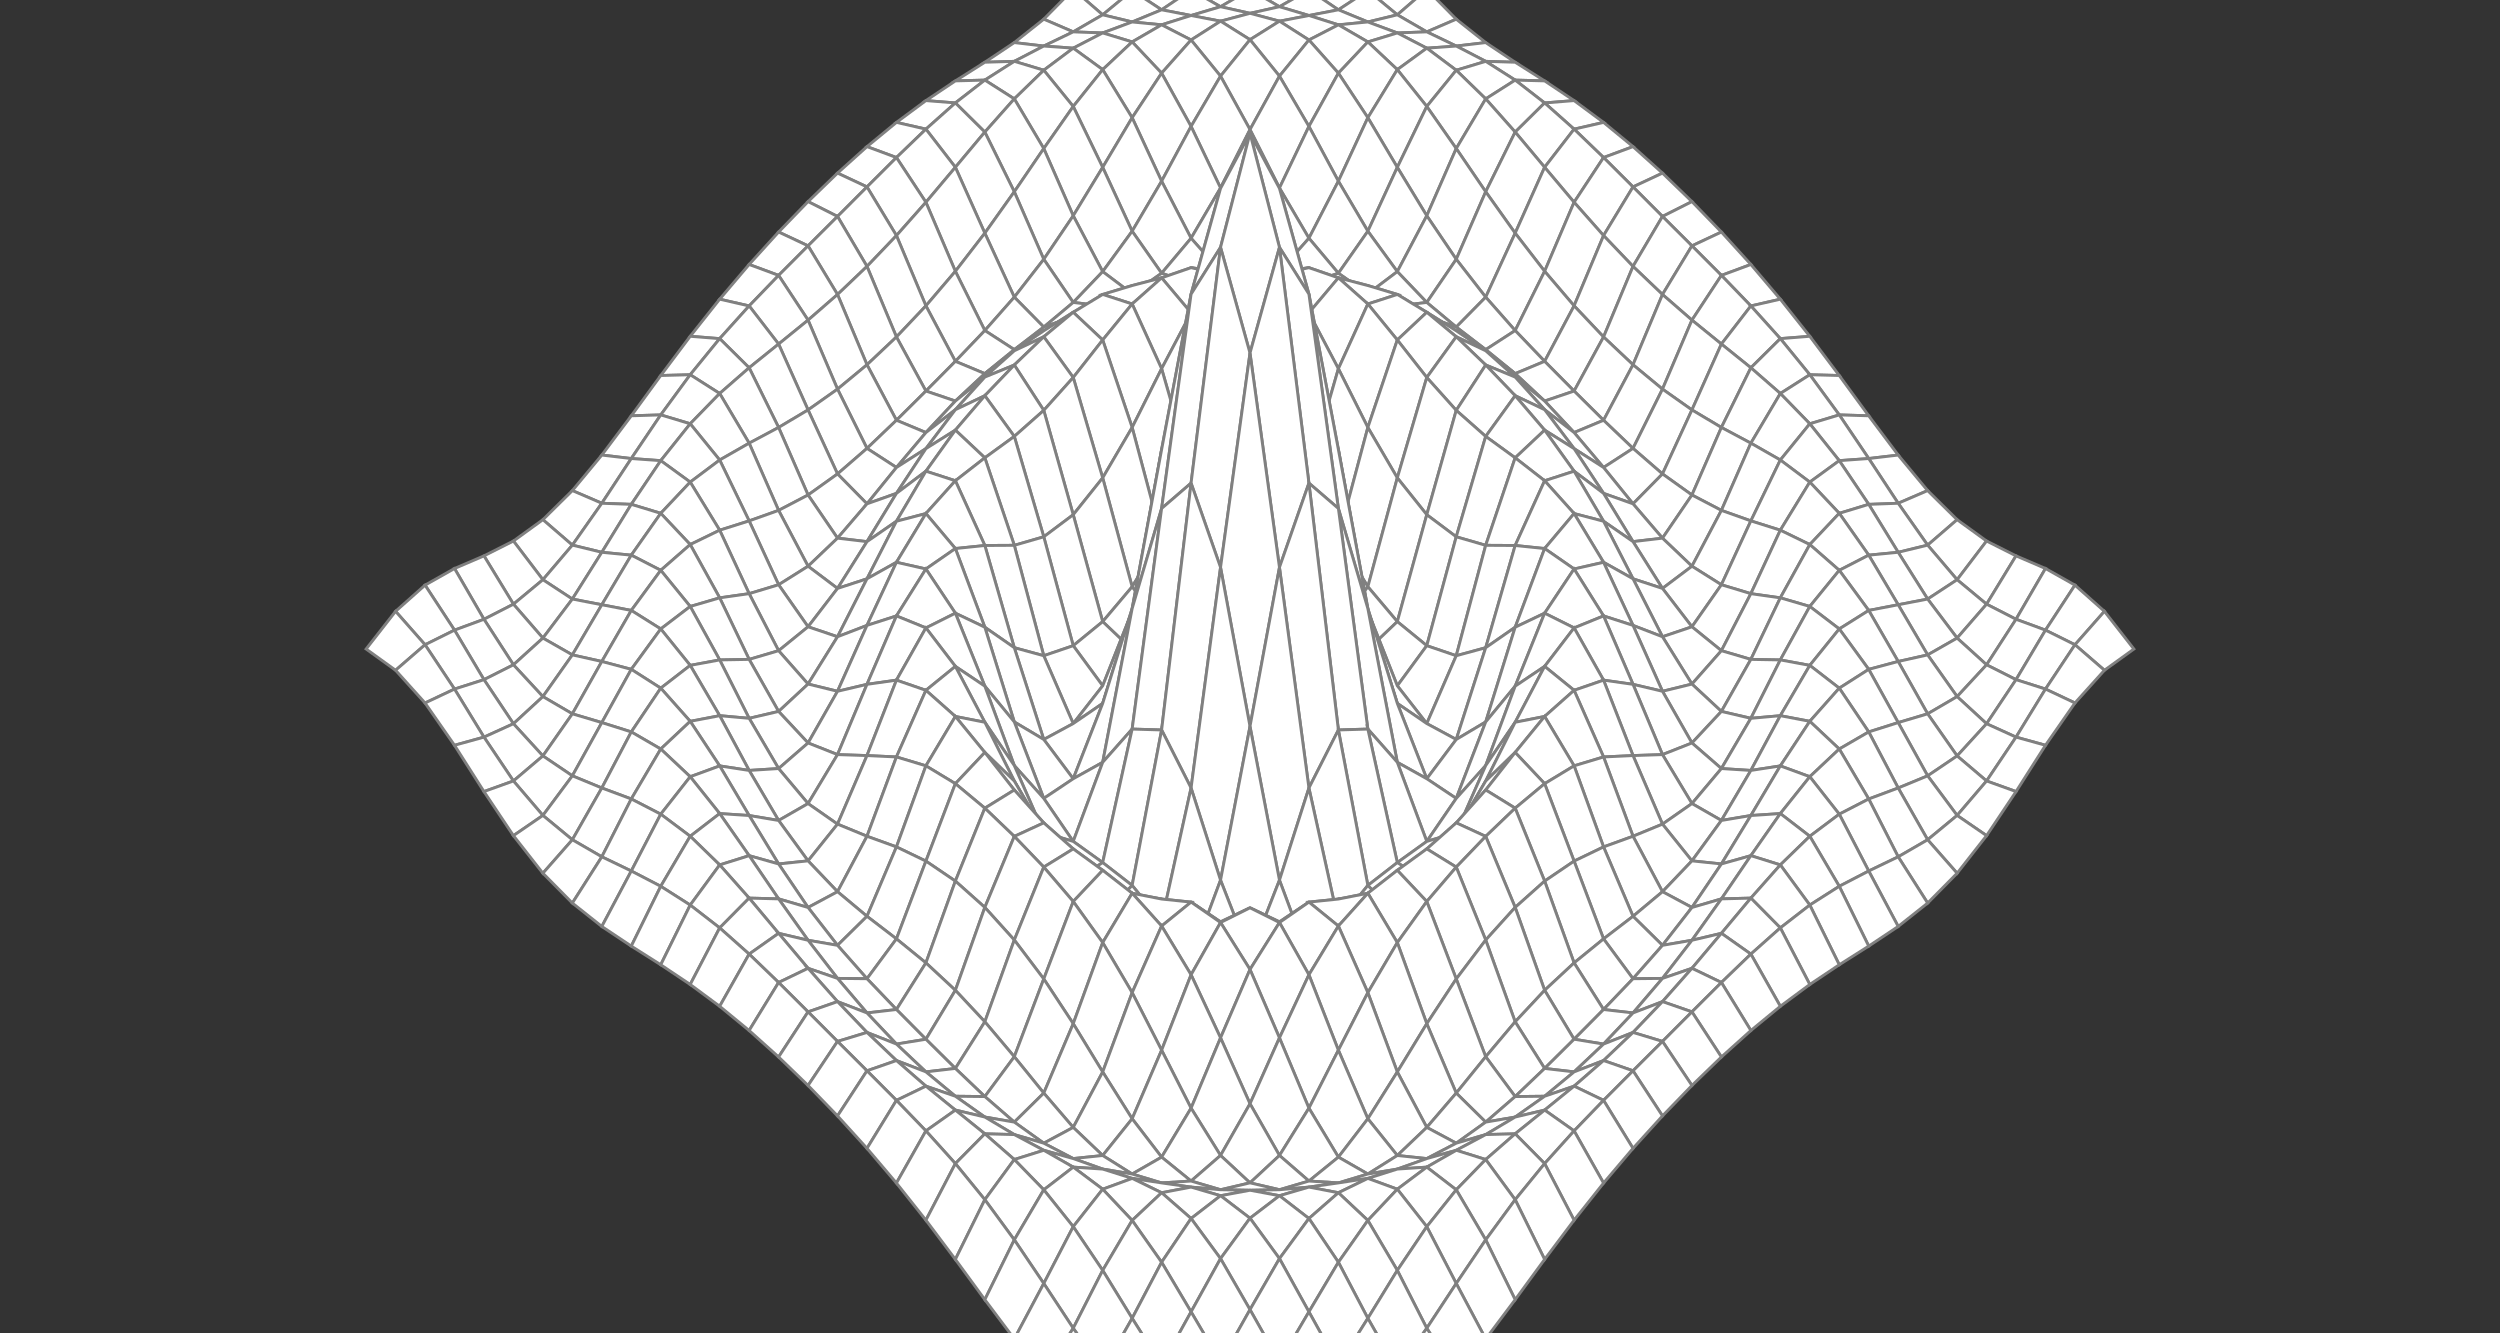 <svg xmlns='http://www.w3.org/2000/svg' style='stroke: grey; fill: white; stroke-width: 0.7' width='600' height='320'><rect width="100%" height="100%" fill="#333333" stroke="none"/><polygon points='307.071,-51.269 300,-56.367 292.929,-51.269 300,-43.246'/>
<polygon points='300,-43.246 292.929,-51.269 285.858,-43.416 292.929,-32.612'/>
<polygon points='292.929,-32.612 285.858,-43.416 278.787,-33.265 285.858,-21.078'/>
<polygon points='285.858,-21.078 278.787,-33.265 271.716,-22.155 278.787,-10.558'/>
<polygon points='278.787,-10.558 271.716,-22.155 264.645,-11.577 271.716,-2.286'/>
<polygon points='271.716,-2.286 264.645,-11.577 257.574,-2.555 264.645,3.555'/>
<polygon points='264.645,3.555 257.574,-2.555 250.503,4.604 257.574,7.648'/>
<polygon points='257.574,7.648 250.503,4.604 243.431,10.22 250.503,11.054'/>
<polygon points='250.503,11.054 243.431,10.22 236.36,14.936 243.431,14.725'/>
<polygon points='243.431,14.725 236.36,14.936 229.289,19.414 236.36,19.227'/>
<polygon points='236.36,19.227 229.289,19.414 222.218,24.143 229.289,24.705'/>
<polygon points='229.289,24.705 222.218,24.143 215.147,29.378 222.218,30.997'/>
<polygon points='222.218,30.997 215.147,29.378 208.076,35.19 215.147,37.812'/>
<polygon points='215.147,37.812 208.076,35.19 201.005,41.544 208.076,44.861'/>
<polygon points='208.076,44.861 201.005,41.544 193.934,48.385 201.005,51.948'/>
<polygon points='201.005,51.948 193.934,48.385 186.863,55.687 193.934,59.003'/>
<polygon points='193.934,59.003 186.863,55.687 179.792,63.475 186.863,66.096'/>
<polygon points='186.863,66.096 179.792,63.475 172.721,71.805 179.792,73.424'/>
<polygon points='179.792,73.424 172.721,71.805 165.65,80.711 172.721,81.273'/>
<polygon points='172.721,81.273 165.65,80.711 158.579,90.125 165.65,89.938'/>
<polygon points='165.65,89.938 158.579,90.125 151.508,99.789 158.579,99.578'/>
<polygon points='158.579,99.578 151.508,99.789 144.437,109.215 151.508,110.049'/>
<polygon points='151.508,110.049 144.437,109.215 137.365,117.741 144.437,120.785'/>
<polygon points='144.437,120.785 137.365,117.741 130.294,124.724 137.365,130.834'/>
<polygon points='137.365,130.834 130.294,124.724 123.223,129.845 130.294,139.135'/>
<polygon points='130.294,139.135 123.223,129.845 116.152,133.408 123.223,145.005'/>
<polygon points='123.223,145.005 116.152,133.408 109.081,136.441 116.152,148.628'/>
<polygon points='116.152,148.628 109.081,136.441 102.01,140.432 109.081,151.236'/>
<polygon points='109.081,151.236 102.01,140.432 94.939,146.72 102.01,154.743'/>
<polygon points='102.01,154.743 94.939,146.72 87.868,155.765 94.939,160.863'/>
<polygon points='314.142,-43.416 307.071,-51.269 300,-43.246 307.071,-32.612'/>
<polygon points='307.071,-32.612 300,-43.246 292.929,-32.612 300,-20.727'/>
<polygon points='300,-20.727 292.929,-32.612 285.858,-21.078 292.929,-10.15'/>
<polygon points='292.929,-10.15 285.858,-21.078 278.787,-10.558 285.858,-2.422'/>
<polygon points='285.858,-2.422 278.787,-10.558 271.716,-2.286 278.787,2.353'/>
<polygon points='278.787,2.353 271.716,-2.286 264.645,3.555 271.716,5.272'/>
<polygon points='271.716,5.272 264.645,3.555 257.574,7.648 264.645,7.908'/>
<polygon points='264.645,7.908 257.574,7.648 250.503,11.054 257.574,11.562'/>
<polygon points='257.574,11.562 250.503,11.054 243.431,14.725 250.503,16.855'/>
<polygon points='250.503,16.855 243.431,14.725 236.36,19.227 243.431,23.73'/>
<polygon points='243.431,23.73 236.36,19.227 229.289,24.705 236.36,31.699'/>
<polygon points='236.36,31.699 229.289,24.705 222.218,30.997 229.289,40.148'/>
<polygon points='229.289,40.148 222.218,30.997 215.147,37.812 222.218,48.547'/>
<polygon points='222.218,48.547 215.147,37.812 208.076,44.861 215.147,56.541'/>
<polygon points='215.147,56.541 208.076,44.861 201.005,51.948 208.076,63.939'/>
<polygon points='208.076,63.939 201.005,51.948 193.934,59.003 201.005,70.683'/>
<polygon points='201.005,70.683 193.934,59.003 186.863,66.096 193.934,76.832'/>
<polygon points='193.934,76.832 186.863,66.096 179.792,73.424 186.863,82.574'/>
<polygon points='186.863,82.574 179.792,73.424 172.721,81.273 179.792,88.268'/>
<polygon points='179.792,88.268 172.721,81.273 165.65,89.938 172.721,94.441'/>
<polygon points='172.721,94.441 165.65,89.938 158.579,99.578 165.65,101.708'/>
<polygon points='165.65,101.708 158.579,99.578 151.508,110.049 158.579,110.557'/>
<polygon points='158.579,110.557 151.508,110.049 144.437,120.785 151.508,121.045'/>
<polygon points='151.508,121.045 144.437,120.785 137.365,130.834 144.437,132.552'/>
<polygon points='144.437,132.552 137.365,130.834 130.294,139.135 137.365,143.774'/>
<polygon points='137.365,143.774 130.294,139.135 123.223,145.005 130.294,153.142'/>
<polygon points='130.294,153.142 123.223,145.005 116.152,148.628 123.223,159.555'/>
<polygon points='123.223,159.555 116.152,148.628 109.081,151.236 116.152,163.121'/>
<polygon points='116.152,163.121 109.081,151.236 102.01,154.743 109.081,165.378'/>
<polygon points='109.081,165.378 102.01,154.743 94.939,160.863 102.01,168.716'/>
<polygon points='321.213,-33.265 314.142,-43.416 307.071,-32.612 314.142,-21.078'/>
<polygon points='314.142,-21.078 307.071,-32.612 300,-20.727 307.071,-10.15'/>
<polygon points='307.071,-10.15 300,-20.727 292.929,-10.15 300,-2.519'/>
<polygon points='300,-2.519 292.929,-10.15 285.858,-2.422 292.929,1.614'/>
<polygon points='292.929,1.614 285.858,-2.422 278.787,2.353 285.858,3.721'/>
<polygon points='285.858,3.721 278.787,2.353 271.716,5.272 278.787,5.958'/>
<polygon points='278.787,5.958 271.716,5.272 264.645,7.908 271.716,10.062'/>
<polygon points='271.716,10.062 264.645,7.908 257.574,11.562 264.645,16.711'/>
<polygon points='264.645,16.711 257.574,11.562 250.503,16.855 257.574,25.553'/>
<polygon points='257.574,25.553 250.503,16.855 243.431,23.73 250.503,35.655'/>
<polygon points='250.503,35.655 243.431,23.73 236.36,31.699 243.431,46.027'/>
<polygon points='243.431,46.027 236.36,31.699 229.289,40.148 236.36,55.96'/>
<polygon points='236.36,55.96 229.289,40.148 222.218,48.547 229.289,65.111'/>
<polygon points='229.289,65.111 222.218,48.547 215.147,56.541 222.218,73.402'/>
<polygon points='222.218,73.402 215.147,56.541 208.076,63.939 215.147,80.871'/>
<polygon points='215.147,80.871 208.076,63.939 201.005,70.683 208.076,87.544'/>
<polygon points='208.076,87.544 201.005,70.683 193.934,76.832 201.005,93.395'/>
<polygon points='201.005,93.395 193.934,76.832 186.863,82.574 193.934,98.386'/>
<polygon points='193.934,98.386 186.863,82.574 179.792,88.268 186.863,102.595'/>
<polygon points='186.863,102.595 179.792,88.268 172.721,94.441 179.792,106.365'/>
<polygon points='179.792,106.365 172.721,94.441 165.65,101.708 172.721,110.406'/>
<polygon points='172.721,110.406 165.65,101.708 158.579,110.557 165.65,115.706'/>
<polygon points='165.65,115.706 158.579,110.557 151.508,121.045 158.579,123.199'/>
<polygon points='158.579,123.199 151.508,121.045 144.437,132.552 151.508,133.238'/>
<polygon points='151.508,133.238 144.437,132.552 137.365,143.774 144.437,145.142'/>
<polygon points='144.437,145.142 137.365,143.774 130.294,153.142 137.365,157.178'/>
<polygon points='137.365,157.178 130.294,153.142 123.223,159.555 130.294,167.187'/>
<polygon points='130.294,167.187 123.223,159.555 116.152,163.121 123.223,173.698'/>
<polygon points='123.223,173.698 116.152,163.121 109.081,165.378 116.152,176.912'/>
<polygon points='116.152,176.912 109.081,165.378 102.01,168.716 109.081,178.867'/>
<polygon points='328.284,-22.155 321.213,-33.265 314.142,-21.078 321.213,-10.558'/>
<polygon points='321.213,-10.558 314.142,-21.078 307.071,-10.15 314.142,-2.422'/>
<polygon points='314.142,-2.422 307.071,-10.15 300,-2.519 307.071,1.614'/>
<polygon points='307.071,1.614 300,-2.519 292.929,1.614 300,3.194'/>
<polygon points='300,3.194 292.929,1.614 285.858,3.721 292.929,5.085'/>
<polygon points='292.929,5.085 285.858,3.721 278.787,5.958 285.858,9.598'/>
<polygon points='285.858,9.598 278.787,5.958 271.716,10.062 278.787,17.557'/>
<polygon points='278.787,17.557 271.716,10.062 264.645,16.711 271.716,28.257'/>
<polygon points='271.716,28.257 264.645,16.711 257.574,25.553 264.645,40.164'/>
<polygon points='264.645,40.164 257.574,25.553 250.503,35.655 257.574,51.786'/>
<polygon points='257.574,51.786 250.503,35.655 243.431,46.027 250.503,62.233'/>
<polygon points='250.503,62.233 243.431,46.027 236.36,55.96 243.431,71.318'/>
<polygon points='243.431,71.318 236.36,55.96 229.289,65.111 236.36,79.33'/>
<polygon points='236.36,79.33 229.289,65.111 222.218,73.402 229.289,86.721'/>
<polygon points='229.289,86.721 222.218,73.402 215.147,80.871 222.218,93.855'/>
<polygon points='222.218,93.855 215.147,80.871 208.076,87.544 215.147,100.864'/>
<polygon points='215.147,100.864 208.076,87.544 201.005,93.395 208.076,107.614'/>
<polygon points='208.076,107.614 201.005,93.395 193.934,98.386 201.005,113.744'/>
<polygon points='201.005,113.744 193.934,98.386 186.863,102.595 193.934,118.802'/>
<polygon points='193.934,118.802 186.863,102.595 179.792,106.365 186.863,122.497'/>
<polygon points='186.863,122.497 179.792,106.365 172.721,110.406 179.792,125.016'/>
<polygon points='179.792,125.016 172.721,110.406 165.65,115.706 172.721,127.252'/>
<polygon points='172.721,127.252 165.65,115.706 158.579,123.199 165.65,130.694'/>
<polygon points='165.65,130.694 158.579,123.199 151.508,133.238 158.579,136.877'/>
<polygon points='158.579,136.877 151.508,133.238 144.437,145.142 151.508,146.507'/>
<polygon points='151.508,146.507 144.437,145.142 137.365,157.178 144.437,158.757'/>
<polygon points='144.437,158.757 137.365,157.178 130.294,167.187 137.365,171.32'/>
<polygon points='137.365,171.32 130.294,167.187 123.223,173.698 130.294,181.426'/>
<polygon points='130.294,181.426 123.223,173.698 116.152,176.912 123.223,187.432'/>
<polygon points='123.223,187.432 116.152,176.912 109.081,178.867 116.152,189.977'/>
<polygon points='335.355,-11.577 328.284,-22.155 321.213,-10.558 328.284,-2.286'/>
<polygon points='328.284,-2.286 321.213,-10.558 314.142,-2.422 321.213,2.353'/>
<polygon points='321.213,2.353 314.142,-2.422 307.071,1.614 314.142,3.721'/>
<polygon points='314.142,3.721 307.071,1.614 300,3.194 307.071,5.085'/>
<polygon points='307.071,5.085 300,3.194 292.929,5.085 300,9.528'/>
<polygon points='300,9.528 292.929,5.085 285.858,9.598 292.929,18.273'/>
<polygon points='292.929,18.273 285.858,9.598 278.787,17.557 285.858,30.346'/>
<polygon points='285.858,30.346 278.787,17.557 271.716,28.257 278.787,43.484'/>
<polygon points='278.787,43.484 271.716,28.257 264.645,40.164 271.716,55.491'/>
<polygon points='271.716,55.491 264.645,40.164 257.574,51.786 264.645,65.188'/>
<polygon points='264.645,65.188 257.574,51.786 250.503,62.233 257.574,72.589'/>
<polygon points='257.574,72.589 250.503,62.233 243.431,71.318 250.503,78.494'/>
<polygon points='250.503,78.494 243.431,71.318 236.36,79.33 243.431,83.914'/>
<polygon points='243.431,83.914 236.36,79.33 229.289,86.721 236.36,89.671'/>
<polygon points='236.36,89.671 229.289,86.721 222.218,93.855 229.289,96.253'/>
<polygon points='229.289,96.253 222.218,93.855 215.147,100.864 222.218,103.813'/>
<polygon points='222.218,103.813 215.147,100.864 208.076,107.614 215.147,112.198'/>
<polygon points='215.147,112.198 208.076,107.614 201.005,113.744 208.076,120.921'/>
<polygon points='208.076,120.921 201.005,113.744 193.934,118.802 201.005,129.158'/>
<polygon points='201.005,129.158 193.934,118.802 186.863,122.497 193.934,135.898'/>
<polygon points='193.934,135.898 186.863,122.497 179.792,125.016 186.863,140.344'/>
<polygon points='186.863,140.344 179.792,125.016 172.721,127.252 179.792,142.479'/>
<polygon points='179.792,142.479 172.721,127.252 165.65,130.694 172.721,143.483'/>
<polygon points='172.721,143.483 165.65,130.694 158.579,136.877 165.65,145.552'/>
<polygon points='165.65,145.552 158.579,136.877 151.508,146.507 158.579,150.949'/>
<polygon points='158.579,150.949 151.508,146.507 144.437,158.757 151.508,160.649'/>
<polygon points='151.508,160.649 144.437,158.757 137.365,171.32 144.437,173.426'/>
<polygon points='144.437,173.426 137.365,171.32 130.294,181.426 137.365,186.201'/>
<polygon points='137.365,186.201 130.294,181.426 123.223,187.432 130.294,195.704'/>
<polygon points='130.294,195.704 123.223,187.432 116.152,189.977 123.223,200.555'/>
<polygon points='342.426,-2.555 335.355,-11.577 328.284,-2.286 335.355,3.555'/>
<polygon points='335.355,3.555 328.284,-2.286 321.213,2.353 328.284,5.272'/>
<polygon points='328.284,5.272 321.213,2.353 314.142,3.721 321.213,5.958'/>
<polygon points='321.213,5.958 314.142,3.721 307.071,5.085 314.142,9.598'/>
<polygon points='314.142,9.598 307.071,5.085 300,9.528 307.071,18.273'/>
<polygon points='307.071,18.273 300,9.528 292.929,18.273 300,31.103'/>
<polygon points='300,31.103 292.929,18.273 285.858,30.346 292.929,45.118'/>
<polygon points='292.929,45.118 285.858,30.346 278.787,43.484 285.858,57.176'/>
<polygon points='285.858,57.176 278.787,43.484 271.716,55.491 278.787,65.579'/>
<polygon points='278.787,65.579 271.716,55.491 264.645,65.188 271.716,70.514'/>
<polygon points='271.716,70.514 264.645,65.188 257.574,72.589 264.645,73.424'/>
<polygon points='264.645,73.424 257.574,72.589 250.503,78.494 257.574,75.984'/>
<polygon points='257.574,75.984 250.503,78.494 243.431,83.914 250.503,79.389'/>
<polygon points='250.503,79.389 243.431,83.914 236.36,89.671 243.431,84.186'/>
<polygon points='243.431,84.186 236.36,89.671 229.289,96.253 236.36,90.499'/>
<polygon points='236.36,90.499 229.289,96.253 222.218,103.813 229.289,98.328'/>
<polygon points='229.289,98.328 222.218,103.813 215.147,112.198 222.218,107.673'/>
<polygon points='222.218,107.673 215.147,112.198 208.076,120.921 215.147,118.41'/>
<polygon points='215.147,118.41 208.076,120.921 201.005,129.158 208.076,129.992'/>
<polygon points='208.076,129.992 201.005,129.158 193.934,135.898 201.005,141.225'/>
<polygon points='201.005,141.225 193.934,135.898 186.863,140.344 193.934,150.431'/>
<polygon points='193.934,150.431 186.863,140.344 179.792,142.479 186.863,156.171'/>
<polygon points='186.863,156.171 179.792,142.479 172.721,143.483 179.792,158.255'/>
<polygon points='179.792,158.255 172.721,143.483 165.65,145.552 172.721,158.382'/>
<polygon points='172.721,158.382 165.65,145.552 158.579,150.949 165.65,159.694'/>
<polygon points='165.65,159.694 158.579,150.949 151.508,160.649 158.579,165.162'/>
<polygon points='158.579,165.162 151.508,160.649 144.437,173.426 151.508,175.664'/>
<polygon points='151.508,175.664 144.437,173.426 137.365,186.201 144.437,189.12'/>
<polygon points='144.437,189.12 137.365,186.201 130.294,195.704 137.365,201.545'/>
<polygon points='137.365,201.545 130.294,195.704 123.223,200.555 130.294,209.577'/>
<polygon points='349.497,4.604 342.426,-2.555 335.355,3.555 342.426,7.648'/>
<polygon points='342.426,7.648 335.355,3.555 328.284,5.272 335.355,7.908'/>
<polygon points='335.355,7.908 328.284,5.272 321.213,5.958 328.284,10.062'/>
<polygon points='328.284,10.062 321.213,5.958 314.142,9.598 321.213,17.557'/>
<polygon points='321.213,17.557 314.142,9.598 307.071,18.273 314.142,30.346'/>
<polygon points='314.142,30.346 307.071,18.273 300,31.103 307.071,45.118'/>
<polygon points='307.071,45.118 300,31.103 292.929,45.118 300,57.609'/>
<polygon points='300,57.609 292.929,45.118 285.858,57.176 292.929,65.18'/>
<polygon points='292.929,65.18 285.858,57.176 278.787,65.579 285.858,67.969'/>
<polygon points='285.858,67.969 278.787,65.579 271.716,70.514 278.787,68.201'/>
<polygon points='278.787,68.201 271.716,70.514 264.645,73.424 271.716,68.532'/>
<polygon points='271.716,68.532 264.645,73.424 257.574,75.984 264.645,70.664'/>
<polygon points='264.645,70.664 257.574,75.984 250.503,79.389 257.574,74.946'/>
<polygon points='257.574,74.946 250.503,79.389 243.431,84.186 250.503,80.827'/>
<polygon points='250.503,80.827 243.431,84.186 236.36,90.499 243.431,87.602'/>
<polygon points='243.431,87.602 236.36,90.499 229.289,98.328 236.36,94.969'/>
<polygon points='236.36,94.969 229.289,98.328 222.218,107.673 229.289,103.23'/>
<polygon points='229.289,103.23 222.218,107.673 215.147,118.41 222.218,113.091'/>
<polygon points='222.218,113.091 215.147,118.41 208.076,129.992 215.147,125.101'/>
<polygon points='215.147,125.101 208.076,129.992 201.005,141.225 208.076,138.912'/>
<polygon points='208.076,138.912 201.005,141.225 193.934,150.431 201.005,152.821'/>
<polygon points='201.005,152.821 193.934,150.431 186.863,156.171 193.934,164.175'/>
<polygon points='193.934,164.175 186.863,156.171 179.792,158.255 186.863,170.746'/>
<polygon points='186.863,170.746 179.792,158.255 172.721,158.382 179.792,172.397'/>
<polygon points='179.792,172.397 172.721,158.382 165.65,159.694 172.721,171.767'/>
<polygon points='172.721,171.767 165.65,159.694 158.579,165.162 165.65,173.121'/>
<polygon points='165.65,173.121 158.579,165.162 151.508,175.664 158.579,179.767'/>
<polygon points='158.579,179.767 151.508,175.664 144.437,189.12 151.508,191.756'/>
<polygon points='151.508,191.756 144.437,189.12 137.365,201.545 144.437,205.638'/>
<polygon points='144.437,205.638 137.365,201.545 130.294,209.577 137.365,216.736'/>
<polygon points='356.569,10.22 349.497,4.604 342.426,7.648 349.497,11.054'/>
<polygon points='349.497,11.054 342.426,7.648 335.355,7.908 342.426,11.562'/>
<polygon points='342.426,11.562 335.355,7.908 328.284,10.062 335.355,16.711'/>
<polygon points='335.355,16.711 328.284,10.062 321.213,17.557 328.284,28.257'/>
<polygon points='328.284,28.257 321.213,17.557 314.142,30.346 321.213,43.484'/>
<polygon points='321.213,43.484 314.142,30.346 307.071,45.118 314.142,57.176'/>
<polygon points='314.142,57.176 307.071,45.118 300,57.609 307.071,65.18'/>
<polygon points='307.071,65.18 300,57.609 292.929,65.18 300,66.915'/>
<polygon points='300,66.915 292.929,65.18 285.858,67.969 292.929,65.247'/>
<polygon points='292.929,65.247 285.858,67.969 278.787,68.201 285.858,64.243'/>
<polygon points='285.858,64.243 278.787,68.201 271.716,68.532 278.787,66.685'/>
<polygon points='278.787,66.685 271.716,68.532 264.645,70.664 271.716,72.957'/>
<polygon points='271.716,72.957 264.645,70.664 257.574,74.946 264.645,81.595'/>
<polygon points='264.645,81.595 257.574,74.946 250.503,80.827 257.574,90.6'/>
<polygon points='257.574,90.6 250.503,80.827 243.431,87.602 250.503,98.489'/>
<polygon points='250.503,98.489 243.431,87.602 236.36,94.969 243.431,104.742'/>
<polygon points='243.431,104.742 236.36,94.969 229.289,103.23 236.36,109.879'/>
<polygon points='236.36,109.879 229.289,103.23 222.218,113.091 229.289,115.383'/>
<polygon points='229.289,115.383 222.218,113.091 215.147,125.101 222.218,123.253'/>
<polygon points='222.218,123.253 215.147,125.101 208.076,138.912 215.147,134.954'/>
<polygon points='215.147,134.954 208.076,138.912 201.005,152.821 208.076,150.1'/>
<polygon points='208.076,150.1 201.005,152.821 193.934,164.175 201.005,165.91'/>
<polygon points='201.005,165.91 193.934,164.175 186.863,170.746 193.934,178.317'/>
<polygon points='193.934,178.317 186.863,170.746 179.792,172.397 186.863,184.455'/>
<polygon points='186.863,184.455 179.792,172.397 172.721,171.767 179.792,184.905'/>
<polygon points='179.792,184.905 172.721,171.767 165.65,173.121 172.721,183.82'/>
<polygon points='172.721,183.82 165.65,173.121 158.579,179.767 165.65,186.416'/>
<polygon points='165.65,186.416 158.579,179.767 151.508,191.756 158.579,195.409'/>
<polygon points='158.579,195.409 151.508,191.756 144.437,205.638 151.508,209.044'/>
<polygon points='151.508,209.044 144.437,205.638 137.365,216.736 144.437,222.352'/>
<polygon points='363.64,14.936 356.569,10.22 349.497,11.054 356.569,14.725'/>
<polygon points='356.569,14.725 349.497,11.054 342.426,11.562 349.497,16.855'/>
<polygon points='349.497,16.855 342.426,11.562 335.355,16.711 342.426,25.553'/>
<polygon points='342.426,25.553 335.355,16.711 328.284,28.257 335.355,40.164'/>
<polygon points='335.355,40.164 328.284,28.257 321.213,43.484 328.284,55.491'/>
<polygon points='328.284,55.491 321.213,43.484 314.142,57.176 321.213,65.579'/>
<polygon points='321.213,65.579 314.142,57.176 307.071,65.18 314.142,67.969'/>
<polygon points='314.142,67.969 307.071,65.18 300,66.915 307.071,65.247'/>
<polygon points='307.071,65.247 300,66.915 292.929,65.247 300,62.97'/>
<polygon points='300,62.97 292.929,65.247 285.858,64.243 292.929,65.845'/>
<polygon points='292.929,65.845 285.858,64.243 278.787,66.685 285.858,75.082'/>
<polygon points='285.858,75.082 278.787,66.685 271.716,72.957 278.787,88.493'/>
<polygon points='278.787,88.493 271.716,72.957 264.645,81.595 271.716,102.594'/>
<polygon points='271.716,102.594 264.645,81.595 257.574,90.6 264.645,114.692'/>
<polygon points='264.645,114.692 257.574,90.6 250.503,98.489 257.574,123.534'/>
<polygon points='257.574,123.534 250.503,98.489 243.431,104.742 250.503,128.834'/>
<polygon points='250.503,128.834 243.431,104.742 236.36,109.879 243.431,130.879'/>
<polygon points='243.431,130.879 236.36,109.879 229.289,115.383 236.36,130.919'/>
<polygon points='236.36,130.919 229.289,115.383 222.218,123.253 229.289,131.651'/>
<polygon points='229.289,131.651 222.218,123.253 215.147,134.954 222.218,136.556'/>
<polygon points='222.218,136.556 215.147,134.954 208.076,150.1 215.147,147.823'/>
<polygon points='215.147,147.823 208.076,150.1 201.005,165.91 208.076,164.242'/>
<polygon points='208.076,164.242 201.005,165.91 193.934,178.317 201.005,181.106'/>
<polygon points='201.005,181.106 193.934,178.317 186.863,184.455 193.934,192.858'/>
<polygon points='193.934,192.858 186.863,184.455 179.792,184.905 186.863,196.912'/>
<polygon points='186.863,196.912 179.792,184.905 172.721,183.82 179.792,195.727'/>
<polygon points='179.792,195.727 172.721,183.82 165.65,186.416 172.721,195.259'/>
<polygon points='172.721,195.259 165.65,186.416 158.579,195.409 165.65,200.703'/>
<polygon points='165.65,200.703 158.579,195.409 151.508,209.044 158.579,212.715'/>
<polygon points='158.579,212.715 151.508,209.044 144.437,222.352 151.508,227.068'/>
<polygon points='370.711,19.414 363.64,14.936 356.569,14.725 363.64,19.227'/>
<polygon points='363.64,19.227 356.569,14.725 349.497,16.855 356.569,23.73'/>
<polygon points='356.569,23.73 349.497,16.855 342.426,25.553 349.497,35.655'/>
<polygon points='349.497,35.655 342.426,25.553 335.355,40.164 342.426,51.786'/>
<polygon points='342.426,51.786 335.355,40.164 328.284,55.491 335.355,65.188'/>
<polygon points='335.355,65.188 328.284,55.491 321.213,65.579 328.284,70.514'/>
<polygon points='328.284,70.514 321.213,65.579 314.142,67.969 321.213,68.201'/>
<polygon points='321.213,68.201 314.142,67.969 307.071,65.247 314.142,64.243'/>
<polygon points='314.142,64.243 307.071,65.247 300,62.97 307.071,65.845'/>
<polygon points='307.071,65.845 300,62.97 292.929,65.845 300,76.458'/>
<polygon points='300,76.458 292.929,65.845 285.858,75.082 292.929,93.969'/>
<polygon points='292.929,93.969 285.858,75.082 278.787,88.493 285.858,113.024'/>
<polygon points='285.858,113.024 278.787,88.493 271.716,102.594 278.787,129.092'/>
<polygon points='278.787,129.092 271.716,102.594 264.645,114.692 271.716,140.823'/>
<polygon points='271.716,140.823 264.645,114.692 257.574,123.534 264.645,149.193'/>
<polygon points='264.645,149.193 257.574,123.534 250.503,128.834 257.574,154.966'/>
<polygon points='257.574,154.966 250.503,128.834 243.431,130.879 250.503,157.376'/>
<polygon points='250.503,157.376 243.431,130.879 236.36,130.919 243.431,155.45'/>
<polygon points='243.431,155.45 236.36,130.919 229.289,131.651 236.36,150.537'/>
<polygon points='236.36,150.537 229.289,131.651 222.218,136.556 229.289,147.168'/>
<polygon points='229.289,147.168 222.218,136.556 215.147,147.823 222.218,150.698'/>
<polygon points='222.218,150.698 215.147,147.823 208.076,164.242 215.147,163.238'/>
<polygon points='215.147,163.238 208.076,164.242 201.005,181.106 208.076,181.338'/>
<polygon points='208.076,181.338 201.005,181.106 193.934,192.858 201.005,197.794'/>
<polygon points='201.005,197.794 193.934,192.858 186.863,196.912 193.934,206.609'/>
<polygon points='193.934,206.609 186.863,196.912 179.792,195.727 186.863,207.349'/>
<polygon points='186.863,207.349 179.792,195.727 172.721,195.259 179.792,205.36'/>
<polygon points='179.792,205.36 172.721,195.259 165.65,200.703 172.721,207.578'/>
<polygon points='172.721,207.578 165.65,200.703 158.579,212.715 165.65,217.217'/>
<polygon points='165.65,217.217 158.579,212.715 151.508,227.068 158.579,231.546'/>
<polygon points='377.782,24.143 370.711,19.414 363.64,19.227 370.711,24.705'/>
<polygon points='370.711,24.705 363.64,19.227 356.569,23.73 363.64,31.699'/>
<polygon points='363.64,31.699 356.569,23.73 349.497,35.655 356.569,46.027'/>
<polygon points='356.569,46.027 349.497,35.655 342.426,51.786 349.497,62.233'/>
<polygon points='349.497,62.233 342.426,51.786 335.355,65.188 342.426,72.589'/>
<polygon points='342.426,72.589 335.355,65.188 328.284,70.514 335.355,73.424'/>
<polygon points='335.355,73.424 328.284,70.514 321.213,68.201 328.284,68.532'/>
<polygon points='328.284,68.532 321.213,68.201 314.142,64.243 321.213,66.685'/>
<polygon points='321.213,66.685 314.142,64.243 307.071,65.845 314.142,75.082'/>
<polygon points='314.142,75.082 307.071,65.845 300,76.458 307.071,93.969'/>
<polygon points='307.071,93.969 300,76.458 292.929,93.969 300,116.695'/>
<polygon points='300,116.695 292.929,93.969 285.858,113.024 292.929,135.051'/>
<polygon points='292.929,135.051 285.858,113.024 278.787,129.092 285.858,145.373'/>
<polygon points='285.858,145.373 278.787,129.092 271.716,140.823 278.787,150.453'/>
<polygon points='278.787,150.453 271.716,140.823 264.645,149.193 271.716,155.933'/>
<polygon points='271.716,155.933 264.645,149.193 257.574,154.966 264.645,164.595'/>
<polygon points='264.645,164.595 257.574,154.966 250.503,157.376 257.574,173.657'/>
<polygon points='257.574,173.657 250.503,157.376 243.431,155.45 250.503,177.477'/>
<polygon points='250.503,177.477 243.431,155.45 236.36,150.537 243.431,173.264'/>
<polygon points='243.431,173.264 236.36,150.537 229.289,147.168 236.36,164.679'/>
<polygon points='236.36,164.679 229.289,147.168 222.218,150.698 229.289,159.935'/>
<polygon points='229.289,159.935 222.218,150.698 215.147,163.238 222.218,165.68'/>
<polygon points='222.218,165.68 215.147,163.238 208.076,181.338 215.147,181.669'/>
<polygon points='215.147,181.669 208.076,181.338 201.005,197.794 208.076,200.703'/>
<polygon points='208.076,200.703 201.005,197.794 193.934,206.609 201.005,214.011'/>
<polygon points='201.005,214.011 193.934,206.609 186.863,207.349 193.934,217.797'/>
<polygon points='193.934,217.797 186.863,207.349 179.792,205.36 186.863,215.732'/>
<polygon points='186.863,215.732 179.792,205.36 172.721,207.578 179.792,215.547'/>
<polygon points='179.792,215.547 172.721,207.578 165.65,217.217 172.721,222.695'/>
<polygon points='172.721,222.695 165.65,217.217 158.579,231.546 165.65,236.275'/>
<polygon points='384.853,29.378 377.782,24.143 370.711,24.705 377.782,30.997'/>
<polygon points='377.782,30.997 370.711,24.705 363.64,31.699 370.711,40.148'/>
<polygon points='370.711,40.148 363.64,31.699 356.569,46.027 363.64,55.96'/>
<polygon points='363.64,55.96 356.569,46.027 349.497,62.233 356.569,71.318'/>
<polygon points='356.569,71.318 349.497,62.233 342.426,72.589 349.497,78.494'/>
<polygon points='349.497,78.494 342.426,72.589 335.355,73.424 342.426,75.984'/>
<polygon points='342.426,75.984 335.355,73.424 328.284,68.532 335.355,70.664'/>
<polygon points='335.355,70.664 328.284,68.532 321.213,66.685 328.284,72.957'/>
<polygon points='328.284,72.957 321.213,66.685 314.142,75.082 321.213,88.493'/>
<polygon points='321.213,88.493 314.142,75.082 307.071,93.969 314.142,113.024'/>
<polygon points='314.142,113.024 307.071,93.969 300,116.695 307.071,135.051'/>
<polygon points='307.071,135.051 300,116.695 292.929,135.051 300,144.476'/>
<polygon points='300,144.476 292.929,135.051 285.858,145.373 292.929,140.531'/>
<polygon points='292.929,140.531 285.858,145.373 278.787,150.453 285.858,132.553'/>
<polygon points='285.858,132.553 278.787,150.453 271.716,155.933 278.787,132.766'/>
<polygon points='278.787,132.766 271.716,155.933 264.645,164.595 271.716,146.695'/>
<polygon points='271.716,146.695 264.645,164.595 257.574,173.657 264.645,168.815'/>
<polygon points='264.645,168.815 257.574,173.657 250.503,177.477 257.574,186.902'/>
<polygon points='257.574,186.902 250.503,177.477 243.431,173.264 250.503,191.62'/>
<polygon points='250.503,191.62 243.431,173.264 236.36,164.679 243.431,183.735'/>
<polygon points='243.431,183.735 236.36,164.679 229.289,159.935 236.36,173.345'/>
<polygon points='236.36,173.345 229.289,159.935 222.218,165.68 229.289,171.952'/>
<polygon points='229.289,171.952 222.218,165.68 215.147,181.669 222.218,183.801'/>
<polygon points='222.218,183.801 215.147,181.669 208.076,200.703 215.147,203.263'/>
<polygon points='215.147,203.263 208.076,200.703 201.005,214.011 208.076,219.916'/>
<polygon points='208.076,219.916 201.005,214.011 193.934,217.797 201.005,226.881'/>
<polygon points='201.005,226.881 193.934,217.797 186.863,215.732 193.934,225.666'/>
<polygon points='193.934,225.666 186.863,215.732 179.792,215.547 186.863,223.996'/>
<polygon points='186.863,223.996 179.792,215.547 172.721,222.695 179.792,228.987'/>
<polygon points='179.792,228.987 172.721,222.695 165.65,236.275 172.721,241.51'/>
<polygon points='391.924,35.19 384.853,29.378 377.782,30.997 384.853,37.812'/>
<polygon points='384.853,37.812 377.782,30.997 370.711,40.148 377.782,48.547'/>
<polygon points='377.782,48.547 370.711,40.148 363.64,55.96 370.711,65.111'/>
<polygon points='370.711,65.111 363.64,55.96 356.569,71.318 363.64,79.33'/>
<polygon points='363.64,79.33 356.569,71.318 349.497,78.494 356.569,83.914'/>
<polygon points='356.569,83.914 349.497,78.494 342.426,75.984 349.497,79.389'/>
<polygon points='349.497,79.389 342.426,75.984 335.355,70.664 342.426,74.946'/>
<polygon points='342.426,74.946 335.355,70.664 328.284,72.957 335.355,81.595'/>
<polygon points='335.355,81.595 328.284,72.957 321.213,88.493 328.284,102.594'/>
<polygon points='328.284,102.594 321.213,88.493 314.142,113.024 321.213,129.092'/>
<polygon points='321.213,129.092 314.142,113.024 307.071,135.051 314.142,145.373'/>
<polygon points='314.142,145.373 307.071,135.051 300,144.476 307.071,140.531'/>
<polygon points='307.071,140.531 300,144.476 292.929,140.531 300,117.774'/>
<polygon points='300,117.774 292.929,140.531 285.858,132.553 292.929,93.751'/>
<polygon points='292.929,93.751 285.858,132.553 278.787,132.766 285.858,87.663'/>
<polygon points='285.858,87.663 278.787,132.766 271.716,146.695 278.787,107.893'/>
<polygon points='278.787,107.893 271.716,146.695 264.645,168.815 271.716,146.058'/>
<polygon points='271.716,146.058 264.645,168.815 257.574,186.902 264.645,182.957'/>
<polygon points='264.645,182.957 257.574,186.902 250.503,191.62 257.574,201.942'/>
<polygon points='257.574,201.942 250.503,191.62 243.431,183.735 250.503,199.803'/>
<polygon points='250.503,199.803 243.431,183.735 236.36,173.345 243.431,187.447'/>
<polygon points='243.431,187.447 236.36,173.345 229.289,171.952 236.36,180.59'/>
<polygon points='236.36,180.59 229.289,171.952 222.218,183.801 229.289,188.083'/>
<polygon points='229.289,188.083 222.218,183.801 215.147,203.263 222.218,206.668'/>
<polygon points='222.218,206.668 215.147,203.263 208.076,219.916 215.147,225.335'/>
<polygon points='215.147,225.335 208.076,219.916 201.005,226.881 208.076,234.893'/>
<polygon points='208.076,234.893 201.005,226.881 193.934,225.666 201.005,234.816'/>
<polygon points='201.005,234.816 193.934,225.666 186.863,223.996 193.934,232.395'/>
<polygon points='193.934,232.395 186.863,223.996 179.792,228.987 186.863,235.802'/>
<polygon points='186.863,235.802 179.792,228.987 172.721,241.51 179.792,247.322'/>
<polygon points='398.995,41.544 391.924,35.19 384.853,37.812 391.924,44.861'/>
<polygon points='391.924,44.861 384.853,37.812 377.782,48.547 384.853,56.541'/>
<polygon points='384.853,56.541 377.782,48.547 370.711,65.111 377.782,73.402'/>
<polygon points='377.782,73.402 370.711,65.111 363.64,79.33 370.711,86.721'/>
<polygon points='370.711,86.721 363.64,79.33 356.569,83.914 363.64,89.671'/>
<polygon points='363.64,89.671 356.569,83.914 349.497,79.389 356.569,84.186'/>
<polygon points='356.569,84.186 349.497,79.389 342.426,74.946 349.497,80.827'/>
<polygon points='349.497,80.827 342.426,74.946 335.355,81.595 342.426,90.6'/>
<polygon points='342.426,90.6 335.355,81.595 328.284,102.594 335.355,114.692'/>
<polygon points='335.355,114.692 328.284,102.594 321.213,129.092 328.284,140.823'/>
<polygon points='328.284,140.823 321.213,129.092 314.142,145.373 321.213,150.453'/>
<polygon points='321.213,150.453 314.142,145.373 307.071,140.531 314.142,132.553'/>
<polygon points='314.142,132.553 307.071,140.531 300,117.774 307.071,93.751'/>
<polygon points='307.071,93.751 300,117.774 292.929,93.751 300,56.455'/>
<polygon points='300,56.455 292.929,93.751 285.858,87.663 292.929,45.221'/>
<polygon points='292.929,45.221 285.858,87.663 278.787,107.893 285.858,70.598'/>
<polygon points='285.858,70.598 278.787,107.893 271.716,146.058 278.787,122.035'/>
<polygon points='278.787,122.035 271.716,146.058 264.645,182.957 271.716,174.979'/>
<polygon points='271.716,174.979 264.645,182.957 257.574,201.942 264.645,207.022'/>
<polygon points='264.645,207.022 257.574,201.942 250.503,199.803 257.574,211.534'/>
<polygon points='257.574,211.534 250.503,199.803 243.431,187.447 250.503,199.545'/>
<polygon points='250.503,199.545 243.431,187.447 236.36,180.59 243.431,189.595'/>
<polygon points='243.431,189.595 236.36,180.59 229.289,188.083 236.36,193.964'/>
<polygon points='236.36,193.964 229.289,188.083 222.218,206.668 229.289,211.465'/>
<polygon points='229.289,211.465 222.218,206.668 215.147,225.335 222.218,231.093'/>
<polygon points='222.218,231.093 215.147,225.335 208.076,234.893 215.147,242.285'/>
<polygon points='215.147,242.285 208.076,234.893 201.005,234.816 208.076,243.107'/>
<polygon points='208.076,243.107 201.005,234.816 193.934,232.395 201.005,240.389'/>
<polygon points='201.005,240.389 193.934,232.395 186.863,235.802 193.934,242.851'/>
<polygon points='193.934,242.851 186.863,235.802 179.792,247.322 186.863,253.677'/>
<polygon points='406.066,48.385 398.995,41.544 391.924,44.861 398.995,51.948'/>
<polygon points='398.995,51.948 391.924,44.861 384.853,56.541 391.924,63.939'/>
<polygon points='391.924,63.939 384.853,56.541 377.782,73.402 384.853,80.871'/>
<polygon points='384.853,80.871 377.782,73.402 370.711,86.721 377.782,93.855'/>
<polygon points='377.782,93.855 370.711,86.721 363.64,89.671 370.711,96.253'/>
<polygon points='370.711,96.253 363.64,89.671 356.569,84.186 363.64,90.499'/>
<polygon points='363.64,90.499 356.569,84.186 349.497,80.827 356.569,87.602'/>
<polygon points='356.569,87.602 349.497,80.827 342.426,90.6 349.497,98.489'/>
<polygon points='349.497,98.489 342.426,90.6 335.355,114.692 342.426,123.534'/>
<polygon points='342.426,123.534 335.355,114.692 328.284,140.823 335.355,149.193'/>
<polygon points='335.355,149.193 328.284,140.823 321.213,150.453 328.284,155.933'/>
<polygon points='328.284,155.933 321.213,150.453 314.142,132.553 321.213,132.766'/>
<polygon points='321.213,132.766 314.142,132.553 307.071,93.751 314.142,87.663'/>
<polygon points='314.142,87.663 307.071,93.751 300,56.455 307.071,45.221'/>
<polygon points='307.071,45.221 300,56.455 292.929,45.221 300,32'/>
<polygon points='300,32 292.929,45.221 285.858,70.598 292.929,59.363'/>
<polygon points='292.929,59.363 285.858,70.598 278.787,122.035 285.858,115.947'/>
<polygon points='285.858,115.947 278.787,122.035 271.716,174.979 278.787,175.192'/>
<polygon points='278.787,175.192 271.716,174.979 264.645,207.022 271.716,212.502'/>
<polygon points='271.716,212.502 264.645,207.022 257.574,211.534 264.645,219.904'/>
<polygon points='264.645,219.904 257.574,211.534 250.503,199.545 257.574,208.387'/>
<polygon points='257.574,208.387 250.503,199.545 243.431,189.595 250.503,197.484'/>
<polygon points='250.503,197.484 243.431,189.595 236.36,193.964 243.431,200.739'/>
<polygon points='243.431,200.739 236.36,193.964 229.289,211.465 236.36,217.778'/>
<polygon points='236.36,217.778 229.289,211.465 222.218,231.093 229.289,237.674'/>
<polygon points='229.289,237.674 222.218,231.093 215.147,242.285 222.218,249.418'/>
<polygon points='222.218,249.418 215.147,242.285 208.076,243.107 215.147,250.576'/>
<polygon points='215.147,250.576 208.076,243.107 201.005,240.389 208.076,247.787'/>
<polygon points='208.076,247.787 201.005,240.389 193.934,242.851 201.005,249.938'/>
<polygon points='201.005,249.938 193.934,242.851 186.863,253.677 193.934,260.517'/>
<polygon points='413.137,55.687 406.066,48.385 398.995,51.948 406.066,59.003'/>
<polygon points='406.066,59.003 398.995,51.948 391.924,63.939 398.995,70.683'/>
<polygon points='398.995,70.683 391.924,63.939 384.853,80.871 391.924,87.544'/>
<polygon points='391.924,87.544 384.853,80.871 377.782,93.855 384.853,100.864'/>
<polygon points='384.853,100.864 377.782,93.855 370.711,96.253 377.782,103.813'/>
<polygon points='377.782,103.813 370.711,96.253 363.64,90.499 370.711,98.328'/>
<polygon points='370.711,98.328 363.64,90.499 356.569,87.602 363.64,94.969'/>
<polygon points='363.64,94.969 356.569,87.602 349.497,98.489 356.569,104.742'/>
<polygon points='356.569,104.742 349.497,98.489 342.426,123.534 349.497,128.834'/>
<polygon points='349.497,128.834 342.426,123.534 335.355,149.193 342.426,154.966'/>
<polygon points='342.426,154.966 335.355,149.193 328.284,155.933 335.355,164.595'/>
<polygon points='335.355,164.595 328.284,155.933 321.213,132.766 328.284,146.695'/>
<polygon points='328.284,146.695 321.213,132.766 314.142,87.663 321.213,107.893'/>
<polygon points='321.213,107.893 314.142,87.663 307.071,45.221 314.142,70.598'/>
<polygon points='314.142,70.598 307.071,45.221 300,32 307.071,59.363'/>
<polygon points='307.071,59.363 300,32 292.929,59.363 300,84.74'/>
<polygon points='300,84.74 292.929,59.363 285.858,115.947 292.929,136.177'/>
<polygon points='292.929,136.177 285.858,115.947 278.787,175.192 285.858,189.121'/>
<polygon points='285.858,189.121 278.787,175.192 271.716,212.502 278.787,221.164'/>
<polygon points='278.787,221.164 271.716,212.502 264.645,219.904 271.716,225.676'/>
<polygon points='271.716,225.676 264.645,219.904 257.574,208.387 264.645,213.687'/>
<polygon points='264.645,213.687 257.574,208.387 250.503,197.484 257.574,203.737'/>
<polygon points='257.574,203.737 250.503,197.484 243.431,200.739 250.503,208.106'/>
<polygon points='250.503,208.106 243.431,200.739 236.36,217.778 243.431,225.607'/>
<polygon points='243.431,225.607 236.36,217.778 229.289,237.674 236.36,245.235'/>
<polygon points='236.36,245.235 229.289,237.674 222.218,249.418 229.289,256.427'/>
<polygon points='229.289,256.427 222.218,249.418 215.147,250.576 222.218,257.25'/>
<polygon points='222.218,257.25 215.147,250.576 208.076,247.787 215.147,254.531'/>
<polygon points='215.147,254.531 208.076,247.787 201.005,249.938 208.076,256.993'/>
<polygon points='208.076,256.993 201.005,249.938 193.934,260.517 201.005,267.819'/>
<polygon points='420.208,63.475 413.137,55.687 406.066,59.003 413.137,66.096'/>
<polygon points='413.137,66.096 406.066,59.003 398.995,70.683 406.066,76.832'/>
<polygon points='406.066,76.832 398.995,70.683 391.924,87.544 398.995,93.395'/>
<polygon points='398.995,93.395 391.924,87.544 384.853,100.864 391.924,107.614'/>
<polygon points='391.924,107.614 384.853,100.864 377.782,103.813 384.853,112.198'/>
<polygon points='384.853,112.198 377.782,103.813 370.711,98.328 377.782,107.673'/>
<polygon points='377.782,107.673 370.711,98.328 363.64,94.969 370.711,103.23'/>
<polygon points='370.711,103.23 363.64,94.969 356.569,104.742 363.64,109.879'/>
<polygon points='363.64,109.879 356.569,104.742 349.497,128.834 356.569,130.879'/>
<polygon points='356.569,130.879 349.497,128.834 342.426,154.966 349.497,157.376'/>
<polygon points='349.497,157.376 342.426,154.966 335.355,164.595 342.426,173.657'/>
<polygon points='342.426,173.657 335.355,164.595 328.284,146.695 335.355,168.815'/>
<polygon points='335.355,168.815 328.284,146.695 321.213,107.893 328.284,146.058'/>
<polygon points='328.284,146.058 321.213,107.893 314.142,70.598 321.213,122.035'/>
<polygon points='321.213,122.035 314.142,70.598 307.071,59.363 314.142,115.947'/>
<polygon points='314.142,115.947 307.071,59.363 300,84.74 307.071,136.177'/>
<polygon points='307.071,136.177 300,84.74 292.929,136.177 300,174.343'/>
<polygon points='300,174.343 292.929,136.177 285.858,189.121 292.929,211.242'/>
<polygon points='292.929,211.242 285.858,189.121 278.787,221.164 285.858,230.226'/>
<polygon points='285.858,230.226 278.787,221.164 271.716,225.676 278.787,228.087'/>
<polygon points='278.787,228.087 271.716,225.676 264.645,213.687 271.716,215.732'/>
<polygon points='271.716,215.732 264.645,213.687 257.574,203.737 264.645,208.874'/>
<polygon points='264.645,208.874 257.574,203.737 250.503,208.106 257.574,216.367'/>
<polygon points='257.574,216.367 250.503,208.106 243.431,225.607 250.503,234.952'/>
<polygon points='250.503,234.952 243.431,225.607 236.36,245.235 243.431,253.62'/>
<polygon points='243.431,253.62 236.36,245.235 229.289,256.427 236.36,263.178'/>
<polygon points='236.36,263.178 229.289,256.427 222.218,257.25 229.289,263.1'/>
<polygon points='229.289,263.1 222.218,257.25 215.147,254.531 222.218,260.679'/>
<polygon points='222.218,260.679 215.147,254.531 208.076,256.993 215.147,264.086'/>
<polygon points='215.147,264.086 208.076,256.993 201.005,267.819 208.076,275.607'/>
<polygon points='427.279,71.805 420.208,63.475 413.137,66.096 420.208,73.424'/>
<polygon points='420.208,73.424 413.137,66.096 406.066,76.832 413.137,82.574'/>
<polygon points='413.137,82.574 406.066,76.832 398.995,93.395 406.066,98.386'/>
<polygon points='406.066,98.386 398.995,93.395 391.924,107.614 398.995,113.744'/>
<polygon points='398.995,113.744 391.924,107.614 384.853,112.198 391.924,120.921'/>
<polygon points='391.924,120.921 384.853,112.198 377.782,107.673 384.853,118.41'/>
<polygon points='384.853,118.41 377.782,107.673 370.711,103.23 377.782,113.091'/>
<polygon points='377.782,113.091 370.711,103.23 363.64,109.879 370.711,115.383'/>
<polygon points='370.711,115.383 363.64,109.879 356.569,130.879 363.64,130.919'/>
<polygon points='363.64,130.919 356.569,130.879 349.497,157.376 356.569,155.45'/>
<polygon points='356.569,155.45 349.497,157.376 342.426,173.657 349.497,177.477'/>
<polygon points='349.497,177.477 342.426,173.657 335.355,168.815 342.426,186.902'/>
<polygon points='342.426,186.902 335.355,168.815 328.284,146.058 335.355,182.957'/>
<polygon points='335.355,182.957 328.284,146.058 321.213,122.035 328.284,174.979'/>
<polygon points='328.284,174.979 321.213,122.035 314.142,115.947 321.213,175.192'/>
<polygon points='321.213,175.192 314.142,115.947 307.071,136.177 314.142,189.121'/>
<polygon points='314.142,189.121 307.071,136.177 300,174.343 307.071,211.242'/>
<polygon points='307.071,211.242 300,174.343 292.929,211.242 300,229.328'/>
<polygon points='300,229.328 292.929,211.242 285.858,230.226 292.929,234.046'/>
<polygon points='292.929,234.046 285.858,230.226 278.787,228.087 285.858,226.161'/>
<polygon points='285.858,226.161 278.787,228.087 271.716,215.732 278.787,215.772'/>
<polygon points='278.787,215.772 271.716,215.732 264.645,208.874 271.716,214.378'/>
<polygon points='271.716,214.378 264.645,208.874 257.574,216.367 264.645,226.228'/>
<polygon points='264.645,226.228 257.574,216.367 250.503,234.952 257.574,245.69'/>
<polygon points='257.574,245.69 250.503,234.952 243.431,253.62 250.503,262.342'/>
<polygon points='250.503,262.342 243.431,253.62 236.36,263.178 243.431,269.308'/>
<polygon points='243.431,269.308 236.36,263.178 229.289,263.1 236.36,268.092'/>
<polygon points='236.36,268.092 229.289,263.1 222.218,260.679 229.289,266.422'/>
<polygon points='229.289,266.422 222.218,260.679 215.147,264.086 222.218,271.414'/>
<polygon points='222.218,271.414 215.147,264.086 208.076,275.607 215.147,283.937'/>
<polygon points='434.35,80.711 427.279,71.805 420.208,73.424 427.279,81.273'/>
<polygon points='427.279,81.273 420.208,73.424 413.137,82.574 420.208,88.268'/>
<polygon points='420.208,88.268 413.137,82.574 406.066,98.386 413.137,102.595'/>
<polygon points='413.137,102.595 406.066,98.386 398.995,113.744 406.066,118.802'/>
<polygon points='406.066,118.802 398.995,113.744 391.924,120.921 398.995,129.158'/>
<polygon points='398.995,129.158 391.924,120.921 384.853,118.41 391.924,129.992'/>
<polygon points='391.924,129.992 384.853,118.41 377.782,113.091 384.853,125.101'/>
<polygon points='384.853,125.101 377.782,113.091 370.711,115.383 377.782,123.253'/>
<polygon points='377.782,123.253 370.711,115.383 363.64,130.919 370.711,131.651'/>
<polygon points='370.711,131.651 363.64,130.919 356.569,155.45 363.64,150.537'/>
<polygon points='363.64,150.537 356.569,155.45 349.497,177.477 356.569,173.264'/>
<polygon points='356.569,173.264 349.497,177.477 342.426,186.902 349.497,191.62'/>
<polygon points='349.497,191.62 342.426,186.902 335.355,182.957 342.426,201.942'/>
<polygon points='342.426,201.942 335.355,182.957 328.284,174.979 335.355,207.022'/>
<polygon points='335.355,207.022 328.284,174.979 321.213,175.192 328.284,212.502'/>
<polygon points='328.284,212.502 321.213,175.192 314.142,189.121 321.213,221.164'/>
<polygon points='321.213,221.164 314.142,189.121 307.071,211.242 314.142,230.226'/>
<polygon points='314.142,230.226 307.071,211.242 300,229.328 307.071,234.046'/>
<polygon points='307.071,234.046 300,229.328 292.929,234.046 300,229.832'/>
<polygon points='300,229.832 292.929,234.046 285.858,226.161 292.929,221.248'/>
<polygon points='292.929,221.248 285.858,226.161 278.787,215.772 285.858,216.504'/>
<polygon points='285.858,216.504 278.787,215.772 271.716,214.378 278.787,222.248'/>
<polygon points='278.787,222.248 271.716,214.378 264.645,226.228 271.716,238.238'/>
<polygon points='271.716,238.238 264.645,226.228 257.574,245.69 264.645,257.272'/>
<polygon points='264.645,257.272 257.574,245.69 250.503,262.342 257.574,270.579'/>
<polygon points='257.574,270.579 250.503,262.342 243.431,269.308 250.503,274.366'/>
<polygon points='250.503,274.366 243.431,269.308 236.36,268.092 243.431,272.301'/>
<polygon points='243.431,272.301 236.36,268.092 229.289,266.422 236.36,272.116'/>
<polygon points='236.36,272.116 229.289,266.422 222.218,271.414 229.289,279.263'/>
<polygon points='229.289,279.263 222.218,271.414 215.147,283.937 222.218,292.843'/>
<polygon points='441.421,90.125 434.35,80.711 427.279,81.273 434.35,89.938'/>
<polygon points='434.35,89.938 427.279,81.273 420.208,88.268 427.279,94.441'/>
<polygon points='427.279,94.441 420.208,88.268 413.137,102.595 420.208,106.365'/>
<polygon points='420.208,106.365 413.137,102.595 406.066,118.802 413.137,122.497'/>
<polygon points='413.137,122.497 406.066,118.802 398.995,129.158 406.066,135.898'/>
<polygon points='406.066,135.898 398.995,129.158 391.924,129.992 398.995,141.225'/>
<polygon points='398.995,141.225 391.924,129.992 384.853,125.101 391.924,138.912'/>
<polygon points='391.924,138.912 384.853,125.101 377.782,123.253 384.853,134.954'/>
<polygon points='384.853,134.954 377.782,123.253 370.711,131.651 377.782,136.556'/>
<polygon points='377.782,136.556 370.711,131.651 363.64,150.537 370.711,147.168'/>
<polygon points='370.711,147.168 363.64,150.537 356.569,173.264 363.64,164.679'/>
<polygon points='363.64,164.679 356.569,173.264 349.497,191.62 356.569,183.735'/>
<polygon points='356.569,183.735 349.497,191.62 342.426,201.942 349.497,199.803'/>
<polygon points='349.497,199.803 342.426,201.942 335.355,207.022 342.426,211.534'/>
<polygon points='342.426,211.534 335.355,207.022 328.284,212.502 335.355,219.904'/>
<polygon points='335.355,219.904 328.284,212.502 321.213,221.164 328.284,225.676'/>
<polygon points='328.284,225.676 321.213,221.164 314.142,230.226 321.213,228.087'/>
<polygon points='321.213,228.087 314.142,230.226 307.071,234.046 314.142,226.161'/>
<polygon points='314.142,226.161 307.071,234.046 300,229.832 307.071,221.248'/>
<polygon points='307.071,221.248 300,229.832 292.929,221.248 300,217.879'/>
<polygon points='300,217.879 292.929,221.248 285.858,216.504 292.929,221.409'/>
<polygon points='292.929,221.409 285.858,216.504 278.787,222.248 285.858,233.949'/>
<polygon points='285.858,233.949 278.787,222.248 271.716,238.238 278.787,252.049'/>
<polygon points='278.787,252.049 271.716,238.238 264.645,257.272 271.716,268.504'/>
<polygon points='271.716,268.504 264.645,257.272 257.574,270.579 264.645,277.32'/>
<polygon points='264.645,277.32 257.574,270.579 250.503,274.366 257.574,278.06'/>
<polygon points='257.574,278.06 250.503,274.366 243.431,272.301 250.503,276.071'/>
<polygon points='250.503,276.071 243.431,272.301 236.36,272.116 243.431,278.289'/>
<polygon points='243.431,278.289 236.36,272.116 229.289,279.263 236.36,287.928'/>
<polygon points='236.36,287.928 229.289,279.263 222.218,292.843 229.289,302.257'/>
<polygon points='448.492,99.789 441.421,90.125 434.35,89.938 441.421,99.578'/>
<polygon points='441.421,99.578 434.35,89.938 427.279,94.441 434.35,101.708'/>
<polygon points='434.35,101.708 427.279,94.441 420.208,106.365 427.279,110.406'/>
<polygon points='427.279,110.406 420.208,106.365 413.137,122.497 420.208,125.016'/>
<polygon points='420.208,125.016 413.137,122.497 406.066,135.898 413.137,140.344'/>
<polygon points='413.137,140.344 406.066,135.898 398.995,141.225 406.066,150.431'/>
<polygon points='406.066,150.431 398.995,141.225 391.924,138.912 398.995,152.821'/>
<polygon points='398.995,152.821 391.924,138.912 384.853,134.954 391.924,150.1'/>
<polygon points='391.924,150.1 384.853,134.954 377.782,136.556 384.853,147.823'/>
<polygon points='384.853,147.823 377.782,136.556 370.711,147.168 377.782,150.698'/>
<polygon points='377.782,150.698 370.711,147.168 363.64,164.679 370.711,159.935'/>
<polygon points='370.711,159.935 363.64,164.679 356.569,183.735 363.64,173.345'/>
<polygon points='363.64,173.345 356.569,183.735 349.497,199.803 356.569,187.447'/>
<polygon points='356.569,187.447 349.497,199.803 342.426,211.534 349.497,199.545'/>
<polygon points='349.497,199.545 342.426,211.534 335.355,219.904 342.426,208.387'/>
<polygon points='342.426,208.387 335.355,219.904 328.284,225.676 335.355,213.687'/>
<polygon points='335.355,213.687 328.284,225.676 321.213,228.087 328.284,215.732'/>
<polygon points='328.284,215.732 321.213,228.087 314.142,226.161 321.213,215.772'/>
<polygon points='321.213,215.772 314.142,226.161 307.071,221.248 314.142,216.504'/>
<polygon points='314.142,216.504 307.071,221.248 300,217.879 307.071,221.409'/>
<polygon points='307.071,221.409 300,217.879 292.929,221.409 300,232.675'/>
<polygon points='300,232.675 292.929,221.409 285.858,233.949 292.929,249.094'/>
<polygon points='292.929,249.094 285.858,233.949 278.787,252.049 285.858,265.958'/>
<polygon points='285.858,265.958 278.787,252.049 271.716,268.504 278.787,277.711'/>
<polygon points='278.787,277.711 271.716,268.504 264.645,277.32 271.716,281.765'/>
<polygon points='271.716,281.765 264.645,277.32 257.574,278.06 264.645,280.58'/>
<polygon points='264.645,280.58 257.574,278.06 250.503,276.071 257.574,280.111'/>
<polygon points='257.574,280.111 250.503,276.071 243.431,278.289 250.503,285.556'/>
<polygon points='250.503,285.556 243.431,278.289 236.36,287.928 243.431,297.567'/>
<polygon points='243.431,297.567 236.36,287.928 229.289,302.257 236.36,311.921'/>
<polygon points='455.563,109.215 448.492,99.789 441.421,99.578 448.492,110.049'/>
<polygon points='448.492,110.049 441.421,99.578 434.35,101.708 441.421,110.557'/>
<polygon points='441.421,110.557 434.35,101.708 427.279,110.406 434.35,115.706'/>
<polygon points='434.35,115.706 427.279,110.406 420.208,125.016 427.279,127.252'/>
<polygon points='427.279,127.252 420.208,125.016 413.137,140.344 420.208,142.479'/>
<polygon points='420.208,142.479 413.137,140.344 406.066,150.431 413.137,156.171'/>
<polygon points='413.137,156.171 406.066,150.431 398.995,152.821 406.066,164.175'/>
<polygon points='406.066,164.175 398.995,152.821 391.924,150.1 398.995,165.91'/>
<polygon points='398.995,165.91 391.924,150.1 384.853,147.823 391.924,164.242'/>
<polygon points='391.924,164.242 384.853,147.823 377.782,150.698 384.853,163.238'/>
<polygon points='384.853,163.238 377.782,150.698 370.711,159.935 377.782,165.68'/>
<polygon points='377.782,165.68 370.711,159.935 363.64,173.345 370.711,171.952'/>
<polygon points='370.711,171.952 363.64,173.345 356.569,187.447 363.64,180.59'/>
<polygon points='363.64,180.59 356.569,187.447 349.497,199.545 356.569,189.595'/>
<polygon points='356.569,189.595 349.497,199.545 342.426,208.387 349.497,197.484'/>
<polygon points='349.497,197.484 342.426,208.387 335.355,213.687 342.426,203.737'/>
<polygon points='342.426,203.737 335.355,213.687 328.284,215.732 335.355,208.874'/>
<polygon points='335.355,208.874 328.284,215.732 321.213,215.772 328.284,214.378'/>
<polygon points='328.284,214.378 321.213,215.772 314.142,216.504 321.213,222.248'/>
<polygon points='321.213,222.248 314.142,216.504 307.071,221.409 314.142,233.949'/>
<polygon points='314.142,233.949 307.071,221.409 300,232.675 307.071,249.094'/>
<polygon points='307.071,249.094 300,232.675 292.929,249.094 300,264.905'/>
<polygon points='300,264.905 292.929,249.094 285.858,265.958 292.929,277.312'/>
<polygon points='292.929,277.312 285.858,265.958 278.787,277.711 285.858,283.45'/>
<polygon points='285.858,283.45 278.787,277.711 271.716,281.765 278.787,283.9'/>
<polygon points='278.787,283.9 271.716,281.765 264.645,280.58 271.716,282.815'/>
<polygon points='271.716,282.815 264.645,280.58 257.574,280.111 264.645,285.411'/>
<polygon points='264.645,285.411 257.574,280.111 250.503,285.556 257.574,294.404'/>
<polygon points='257.574,294.404 250.503,285.556 243.431,297.567 250.503,308.039'/>
<polygon points='250.503,308.039 243.431,297.567 236.36,311.921 243.431,321.347'/>
<polygon points='462.635,117.741 455.563,109.215 448.492,110.049 455.563,120.785'/>
<polygon points='455.563,120.785 448.492,110.049 441.421,110.557 448.492,121.045'/>
<polygon points='448.492,121.045 441.421,110.557 434.35,115.706 441.421,123.199'/>
<polygon points='441.421,123.199 434.35,115.706 427.279,127.252 434.35,130.694'/>
<polygon points='434.35,130.694 427.279,127.252 420.208,142.479 427.279,143.483'/>
<polygon points='427.279,143.483 420.208,142.479 413.137,156.171 420.208,158.255'/>
<polygon points='420.208,158.255 413.137,156.171 406.066,164.175 413.137,170.746'/>
<polygon points='413.137,170.746 406.066,164.175 398.995,165.91 406.066,178.317'/>
<polygon points='406.066,178.317 398.995,165.91 391.924,164.242 398.995,181.106'/>
<polygon points='398.995,181.106 391.924,164.242 384.853,163.238 391.924,181.338'/>
<polygon points='391.924,181.338 384.853,163.238 377.782,165.68 384.853,181.669'/>
<polygon points='384.853,181.669 377.782,165.68 370.711,171.952 377.782,183.801'/>
<polygon points='377.782,183.801 370.711,171.952 363.64,180.59 370.711,188.083'/>
<polygon points='370.711,188.083 363.64,180.59 356.569,189.595 363.64,193.964'/>
<polygon points='363.64,193.964 356.569,189.595 349.497,197.484 356.569,200.739'/>
<polygon points='356.569,200.739 349.497,197.484 342.426,203.737 349.497,208.106'/>
<polygon points='349.497,208.106 342.426,203.737 335.355,208.874 342.426,216.367'/>
<polygon points='342.426,216.367 335.355,208.874 328.284,214.378 335.355,226.228'/>
<polygon points='335.355,226.228 328.284,214.378 321.213,222.248 328.284,238.238'/>
<polygon points='328.284,238.238 321.213,222.248 314.142,233.949 321.213,252.049'/>
<polygon points='321.213,252.049 314.142,233.949 307.071,249.094 314.142,265.958'/>
<polygon points='314.142,265.958 307.071,249.094 300,264.905 307.071,277.312'/>
<polygon points='307.071,277.312 300,264.905 292.929,277.312 300,283.883'/>
<polygon points='300,283.883 292.929,277.312 285.858,283.45 292.929,285.534'/>
<polygon points='292.929,285.534 285.858,283.45 278.787,283.9 285.858,284.905'/>
<polygon points='285.858,284.905 278.787,283.9 271.716,282.815 278.787,286.258'/>
<polygon points='278.787,286.258 271.716,282.815 264.645,285.411 271.716,292.904'/>
<polygon points='271.716,292.904 264.645,285.411 257.574,294.404 264.645,304.893'/>
<polygon points='264.645,304.893 257.574,294.404 250.503,308.039 257.574,318.775'/>
<polygon points='257.574,318.775 250.503,308.039 243.431,321.347 250.503,329.873'/>
<polygon points='469.706,124.724 462.635,117.741 455.563,120.785 462.635,130.834'/>
<polygon points='462.635,130.834 455.563,120.785 448.492,121.045 455.563,132.552'/>
<polygon points='455.563,132.552 448.492,121.045 441.421,123.199 448.492,133.238'/>
<polygon points='448.492,133.238 441.421,123.199 434.35,130.694 441.421,136.877'/>
<polygon points='441.421,136.877 434.35,130.694 427.279,143.483 434.35,145.552'/>
<polygon points='434.35,145.552 427.279,143.483 420.208,158.255 427.279,158.382'/>
<polygon points='427.279,158.382 420.208,158.255 413.137,170.746 420.208,172.397'/>
<polygon points='420.208,172.397 413.137,170.746 406.066,178.317 413.137,184.455'/>
<polygon points='413.137,184.455 406.066,178.317 398.995,181.106 406.066,192.858'/>
<polygon points='406.066,192.858 398.995,181.106 391.924,181.338 398.995,197.794'/>
<polygon points='398.995,197.794 391.924,181.338 384.853,181.669 391.924,200.703'/>
<polygon points='391.924,200.703 384.853,181.669 377.782,183.801 384.853,203.263'/>
<polygon points='384.853,203.263 377.782,183.801 370.711,188.083 377.782,206.668'/>
<polygon points='377.782,206.668 370.711,188.083 363.64,193.964 370.711,211.465'/>
<polygon points='370.711,211.465 363.64,193.964 356.569,200.739 363.64,217.778'/>
<polygon points='363.64,217.778 356.569,200.739 349.497,208.106 356.569,225.607'/>
<polygon points='356.569,225.607 349.497,208.106 342.426,216.367 349.497,234.952'/>
<polygon points='349.497,234.952 342.426,216.367 335.355,226.228 342.426,245.69'/>
<polygon points='342.426,245.69 335.355,226.228 328.284,238.238 335.355,257.272'/>
<polygon points='335.355,257.272 328.284,238.238 321.213,252.049 328.284,268.504'/>
<polygon points='328.284,268.504 321.213,252.049 314.142,265.958 321.213,277.711'/>
<polygon points='321.213,277.711 314.142,265.958 307.071,277.312 314.142,283.45'/>
<polygon points='314.142,283.45 307.071,277.312 300,283.883 307.071,285.534'/>
<polygon points='307.071,285.534 300,283.883 292.929,285.534 300,285.662'/>
<polygon points='300,285.662 292.929,285.534 285.858,284.905 292.929,286.974'/>
<polygon points='292.929,286.974 285.858,284.905 278.787,286.258 285.858,292.441'/>
<polygon points='285.858,292.441 278.787,286.258 271.716,292.904 278.787,302.943'/>
<polygon points='278.787,302.943 271.716,292.904 264.645,304.893 271.716,316.399'/>
<polygon points='271.716,316.399 264.645,304.893 257.574,318.775 264.645,328.824'/>
<polygon points='264.645,328.824 257.574,318.775 250.503,329.873 257.574,336.856'/>
<polygon points='476.777,129.845 469.706,124.724 462.635,130.834 469.706,139.135'/>
<polygon points='469.706,139.135 462.635,130.834 455.563,132.552 462.635,143.774'/>
<polygon points='462.635,143.774 455.563,132.552 448.492,133.238 455.563,145.142'/>
<polygon points='455.563,145.142 448.492,133.238 441.421,136.877 448.492,146.507'/>
<polygon points='448.492,146.507 441.421,136.877 434.35,145.552 441.421,150.949'/>
<polygon points='441.421,150.949 434.35,145.552 427.279,158.382 434.35,159.694'/>
<polygon points='434.35,159.694 427.279,158.382 420.208,172.397 427.279,171.767'/>
<polygon points='427.279,171.767 420.208,172.397 413.137,184.455 420.208,184.905'/>
<polygon points='420.208,184.905 413.137,184.455 406.066,192.858 413.137,196.912'/>
<polygon points='413.137,196.912 406.066,192.858 398.995,197.794 406.066,206.609'/>
<polygon points='406.066,206.609 398.995,197.794 391.924,200.703 398.995,214.011'/>
<polygon points='398.995,214.011 391.924,200.703 384.853,203.263 391.924,219.916'/>
<polygon points='391.924,219.916 384.853,203.263 377.782,206.668 384.853,225.335'/>
<polygon points='384.853,225.335 377.782,206.668 370.711,211.465 377.782,231.093'/>
<polygon points='377.782,231.093 370.711,211.465 363.64,217.778 370.711,237.674'/>
<polygon points='370.711,237.674 363.64,217.778 356.569,225.607 363.64,245.235'/>
<polygon points='363.64,245.235 356.569,225.607 349.497,234.952 356.569,253.62'/>
<polygon points='356.569,253.62 349.497,234.952 342.426,245.69 349.497,262.342'/>
<polygon points='349.497,262.342 342.426,245.69 335.355,257.272 342.426,270.579'/>
<polygon points='342.426,270.579 335.355,257.272 328.284,268.504 335.355,277.32'/>
<polygon points='335.355,277.32 328.284,268.504 321.213,277.711 328.284,281.765'/>
<polygon points='328.284,281.765 321.213,277.711 314.142,283.45 321.213,283.9'/>
<polygon points='321.213,283.9 314.142,283.45 307.071,285.534 314.142,284.905'/>
<polygon points='314.142,284.905 307.071,285.534 300,285.662 307.071,286.974'/>
<polygon points='307.071,286.974 300,285.662 292.929,286.974 300,292.371'/>
<polygon points='300,292.371 292.929,286.974 285.858,292.441 292.929,302.07'/>
<polygon points='292.929,302.07 285.858,292.441 278.787,302.943 285.858,314.848'/>
<polygon points='285.858,314.848 278.787,302.943 271.716,316.399 278.787,327.622'/>
<polygon points='278.787,327.622 271.716,316.399 264.645,328.824 271.716,337.125'/>
<polygon points='271.716,337.125 264.645,328.824 257.574,336.856 264.645,341.977'/>
<polygon points='483.848,133.408 476.777,129.845 469.706,139.135 476.777,145.005'/>
<polygon points='476.777,145.005 469.706,139.135 462.635,143.774 469.706,153.142'/>
<polygon points='469.706,153.142 462.635,143.774 455.563,145.142 462.635,157.178'/>
<polygon points='462.635,157.178 455.563,145.142 448.492,146.507 455.563,158.757'/>
<polygon points='455.563,158.757 448.492,146.507 441.421,150.949 448.492,160.649'/>
<polygon points='448.492,160.649 441.421,150.949 434.35,159.694 441.421,165.162'/>
<polygon points='441.421,165.162 434.35,159.694 427.279,171.767 434.35,173.121'/>
<polygon points='434.35,173.121 427.279,171.767 420.208,184.905 427.279,183.82'/>
<polygon points='427.279,183.82 420.208,184.905 413.137,196.912 420.208,195.727'/>
<polygon points='420.208,195.727 413.137,196.912 406.066,206.609 413.137,207.349'/>
<polygon points='413.137,207.349 406.066,206.609 398.995,214.011 406.066,217.797'/>
<polygon points='406.066,217.797 398.995,214.011 391.924,219.916 398.995,226.881'/>
<polygon points='398.995,226.881 391.924,219.916 384.853,225.335 391.924,234.893'/>
<polygon points='391.924,234.893 384.853,225.335 377.782,231.093 384.853,242.285'/>
<polygon points='384.853,242.285 377.782,231.093 370.711,237.674 377.782,249.418'/>
<polygon points='377.782,249.418 370.711,237.674 363.64,245.235 370.711,256.427'/>
<polygon points='370.711,256.427 363.64,245.235 356.569,253.62 363.64,263.178'/>
<polygon points='363.64,263.178 356.569,253.62 349.497,262.342 356.569,269.308'/>
<polygon points='356.569,269.308 349.497,262.342 342.426,270.579 349.497,274.366'/>
<polygon points='349.497,274.366 342.426,270.579 335.355,277.32 342.426,278.06'/>
<polygon points='342.426,278.06 335.355,277.32 328.284,281.765 335.355,280.58'/>
<polygon points='335.355,280.58 328.284,281.765 321.213,283.9 328.284,282.815'/>
<polygon points='328.284,282.815 321.213,283.9 314.142,284.905 321.213,286.258'/>
<polygon points='321.213,286.258 314.142,284.905 307.071,286.974 314.142,292.441'/>
<polygon points='314.142,292.441 307.071,286.974 300,292.371 307.071,302.07'/>
<polygon points='307.071,302.07 300,292.371 292.929,302.07 300,314.321'/>
<polygon points='300,314.321 292.929,302.07 285.858,314.848 292.929,326.883'/>
<polygon points='292.929,326.883 285.858,314.848 278.787,327.622 285.858,336.99'/>
<polygon points='285.858,336.99 278.787,327.622 271.716,337.125 278.787,342.995'/>
<polygon points='278.787,342.995 271.716,337.125 264.645,341.977 271.716,345.54'/>
<polygon points='490.919,136.441 483.848,133.408 476.777,145.005 483.848,148.628'/>
<polygon points='483.848,148.628 476.777,145.005 469.706,153.142 476.777,159.555'/>
<polygon points='476.777,159.555 469.706,153.142 462.635,157.178 469.706,167.187'/>
<polygon points='469.706,167.187 462.635,157.178 455.563,158.757 462.635,171.32'/>
<polygon points='462.635,171.32 455.563,158.757 448.492,160.649 455.563,173.426'/>
<polygon points='455.563,173.426 448.492,160.649 441.421,165.162 448.492,175.664'/>
<polygon points='448.492,175.664 441.421,165.162 434.35,173.121 441.421,179.767'/>
<polygon points='441.421,179.767 434.35,173.121 427.279,183.82 434.35,186.416'/>
<polygon points='434.35,186.416 427.279,183.82 420.208,195.727 427.279,195.259'/>
<polygon points='427.279,195.259 420.208,195.727 413.137,207.349 420.208,205.36'/>
<polygon points='420.208,205.36 413.137,207.349 406.066,217.797 413.137,215.732'/>
<polygon points='413.137,215.732 406.066,217.797 398.995,226.881 406.066,225.666'/>
<polygon points='406.066,225.666 398.995,226.881 391.924,234.893 398.995,234.816'/>
<polygon points='398.995,234.816 391.924,234.893 384.853,242.285 391.924,243.107'/>
<polygon points='391.924,243.107 384.853,242.285 377.782,249.418 384.853,250.576'/>
<polygon points='384.853,250.576 377.782,249.418 370.711,256.427 377.782,257.25'/>
<polygon points='377.782,257.25 370.711,256.427 363.64,263.178 370.711,263.1'/>
<polygon points='370.711,263.1 363.64,263.178 356.569,269.308 363.64,268.092'/>
<polygon points='363.64,268.092 356.569,269.308 349.497,274.366 356.569,272.301'/>
<polygon points='356.569,272.301 349.497,274.366 342.426,278.06 349.497,276.071'/>
<polygon points='349.497,276.071 342.426,278.06 335.355,280.58 342.426,280.111'/>
<polygon points='342.426,280.111 335.355,280.58 328.284,282.815 335.355,285.411'/>
<polygon points='335.355,285.411 328.284,282.815 321.213,286.258 328.284,292.904'/>
<polygon points='328.284,292.904 321.213,286.258 314.142,292.441 321.213,302.943'/>
<polygon points='321.213,302.943 314.142,292.441 307.071,302.07 314.142,314.848'/>
<polygon points='314.142,314.848 307.071,302.07 300,314.321 307.071,326.883'/>
<polygon points='307.071,326.883 300,314.321 292.929,326.883 300,336.893'/>
<polygon points='300,336.893 292.929,326.883 285.858,336.99 292.929,343.403'/>
<polygon points='292.929,343.403 285.858,336.99 278.787,342.995 285.858,346.618'/>
<polygon points='285.858,346.618 278.787,342.995 271.716,345.54 278.787,348.573'/>
<polygon points='497.99,140.432 490.919,136.441 483.848,148.628 490.919,151.236'/>
<polygon points='490.919,151.236 483.848,148.628 476.777,159.555 483.848,163.121'/>
<polygon points='483.848,163.121 476.777,159.555 469.706,167.187 476.777,173.698'/>
<polygon points='476.777,173.698 469.706,167.187 462.635,171.32 469.706,181.426'/>
<polygon points='469.706,181.426 462.635,171.32 455.563,173.426 462.635,186.201'/>
<polygon points='462.635,186.201 455.563,173.426 448.492,175.664 455.563,189.12'/>
<polygon points='455.563,189.12 448.492,175.664 441.421,179.767 448.492,191.756'/>
<polygon points='448.492,191.756 441.421,179.767 434.35,186.416 441.421,195.409'/>
<polygon points='441.421,195.409 434.35,186.416 427.279,195.259 434.35,200.703'/>
<polygon points='434.35,200.703 427.279,195.259 420.208,205.36 427.279,207.578'/>
<polygon points='427.279,207.578 420.208,205.36 413.137,215.732 420.208,215.547'/>
<polygon points='420.208,215.547 413.137,215.732 406.066,225.666 413.137,223.996'/>
<polygon points='413.137,223.996 406.066,225.666 398.995,234.816 406.066,232.395'/>
<polygon points='406.066,232.395 398.995,234.816 391.924,243.107 398.995,240.389'/>
<polygon points='398.995,240.389 391.924,243.107 384.853,250.576 391.924,247.787'/>
<polygon points='391.924,247.787 384.853,250.576 377.782,257.25 384.853,254.531'/>
<polygon points='384.853,254.531 377.782,257.25 370.711,263.1 377.782,260.679'/>
<polygon points='377.782,260.679 370.711,263.1 363.64,268.092 370.711,266.422'/>
<polygon points='370.711,266.422 363.64,268.092 356.569,272.301 363.64,272.116'/>
<polygon points='363.64,272.116 356.569,272.301 349.497,276.071 356.569,278.289'/>
<polygon points='356.569,278.289 349.497,276.071 342.426,280.111 349.497,285.556'/>
<polygon points='349.497,285.556 342.426,280.111 335.355,285.411 342.426,294.404'/>
<polygon points='342.426,294.404 335.355,285.411 328.284,292.904 335.355,304.893'/>
<polygon points='335.355,304.893 328.284,292.904 321.213,302.943 328.284,316.399'/>
<polygon points='328.284,316.399 321.213,302.943 314.142,314.848 321.213,327.622'/>
<polygon points='321.213,327.622 314.142,314.848 307.071,326.883 314.142,336.99'/>
<polygon points='314.142,336.99 307.071,326.883 300,336.893 307.071,343.403'/>
<polygon points='307.071,343.403 300,336.893 292.929,343.403 300,346.968'/>
<polygon points='300,346.968 292.929,343.403 285.858,346.618 292.929,349.226'/>
<polygon points='292.929,349.226 285.858,346.618 278.787,348.573 285.858,352.564'/>
<polygon points='505.061,146.72 497.99,140.432 490.919,151.236 497.99,154.743'/>
<polygon points='497.99,154.743 490.919,151.236 483.848,163.121 490.919,165.378'/>
<polygon points='490.919,165.378 483.848,163.121 476.777,173.698 483.848,176.912'/>
<polygon points='483.848,176.912 476.777,173.698 469.706,181.426 476.777,187.432'/>
<polygon points='476.777,187.432 469.706,181.426 462.635,186.201 469.706,195.704'/>
<polygon points='469.706,195.704 462.635,186.201 455.563,189.12 462.635,201.545'/>
<polygon points='462.635,201.545 455.563,189.12 448.492,191.756 455.563,205.638'/>
<polygon points='455.563,205.638 448.492,191.756 441.421,195.409 448.492,209.044'/>
<polygon points='448.492,209.044 441.421,195.409 434.35,200.703 441.421,212.715'/>
<polygon points='441.421,212.715 434.35,200.703 427.279,207.578 434.35,217.217'/>
<polygon points='434.35,217.217 427.279,207.578 420.208,215.547 427.279,222.695'/>
<polygon points='427.279,222.695 420.208,215.547 413.137,223.996 420.208,228.987'/>
<polygon points='420.208,228.987 413.137,223.996 406.066,232.395 413.137,235.802'/>
<polygon points='413.137,235.802 406.066,232.395 398.995,240.389 406.066,242.851'/>
<polygon points='406.066,242.851 398.995,240.389 391.924,247.787 398.995,249.938'/>
<polygon points='398.995,249.938 391.924,247.787 384.853,254.531 391.924,256.993'/>
<polygon points='391.924,256.993 384.853,254.531 377.782,260.679 384.853,264.086'/>
<polygon points='384.853,264.086 377.782,260.679 370.711,266.422 377.782,271.414'/>
<polygon points='377.782,271.414 370.711,266.422 363.64,272.116 370.711,279.263'/>
<polygon points='370.711,279.263 363.64,272.116 356.569,278.289 363.64,287.928'/>
<polygon points='363.64,287.928 356.569,278.289 349.497,285.556 356.569,297.567'/>
<polygon points='356.569,297.567 349.497,285.556 342.426,294.404 349.497,308.039'/>
<polygon points='349.497,308.039 342.426,294.404 335.355,304.893 342.426,318.775'/>
<polygon points='342.426,318.775 335.355,304.893 328.284,316.399 335.355,328.824'/>
<polygon points='335.355,328.824 328.284,316.399 321.213,327.622 328.284,337.125'/>
<polygon points='328.284,337.125 321.213,327.622 314.142,336.99 321.213,342.995'/>
<polygon points='321.213,342.995 314.142,336.99 307.071,343.403 314.142,346.618'/>
<polygon points='314.142,346.618 307.071,343.403 300,346.968 307.071,349.226'/>
<polygon points='307.071,349.226 300,346.968 292.929,349.226 300,352.733'/>
<polygon points='300,352.733 292.929,349.226 285.858,352.564 292.929,358.853'/>
<polygon points='512.132,155.765 505.061,146.72 497.99,154.743 505.061,160.863'/>
<polygon points='505.061,160.863 497.99,154.743 490.919,165.378 497.99,168.716'/>
<polygon points='497.99,168.716 490.919,165.378 483.848,176.912 490.919,178.867'/>
<polygon points='490.919,178.867 483.848,176.912 476.777,187.432 483.848,189.977'/>
<polygon points='483.848,189.977 476.777,187.432 469.706,195.704 476.777,200.555'/>
<polygon points='476.777,200.555 469.706,195.704 462.635,201.545 469.706,209.577'/>
<polygon points='469.706,209.577 462.635,201.545 455.563,205.638 462.635,216.736'/>
<polygon points='462.635,216.736 455.563,205.638 448.492,209.044 455.563,222.352'/>
<polygon points='455.563,222.352 448.492,209.044 441.421,212.715 448.492,227.068'/>
<polygon points='448.492,227.068 441.421,212.715 434.35,217.217 441.421,231.546'/>
<polygon points='441.421,231.546 434.35,217.217 427.279,222.695 434.35,236.275'/>
<polygon points='434.35,236.275 427.279,222.695 420.208,228.987 427.279,241.51'/>
<polygon points='427.279,241.51 420.208,228.987 413.137,235.802 420.208,247.322'/>
<polygon points='420.208,247.322 413.137,235.802 406.066,242.851 413.137,253.677'/>
<polygon points='413.137,253.677 406.066,242.851 398.995,249.938 406.066,260.517'/>
<polygon points='406.066,260.517 398.995,249.938 391.924,256.993 398.995,267.819'/>
<polygon points='398.995,267.819 391.924,256.993 384.853,264.086 391.924,275.607'/>
<polygon points='391.924,275.607 384.853,264.086 377.782,271.414 384.853,283.937'/>
<polygon points='384.853,283.937 377.782,271.414 370.711,279.263 377.782,292.843'/>
<polygon points='377.782,292.843 370.711,279.263 363.64,287.928 370.711,302.257'/>
<polygon points='370.711,302.257 363.64,287.928 356.569,297.567 363.64,311.921'/>
<polygon points='363.64,311.921 356.569,297.567 349.497,308.039 356.569,321.347'/>
<polygon points='356.569,321.347 349.497,308.039 342.426,318.775 349.497,329.873'/>
<polygon points='349.497,329.873 342.426,318.775 335.355,328.824 342.426,336.856'/>
<polygon points='342.426,336.856 335.355,328.824 328.284,337.125 335.355,341.977'/>
<polygon points='335.355,341.977 328.284,337.125 321.213,342.995 328.284,345.54'/>
<polygon points='328.284,345.54 321.213,342.995 314.142,346.618 321.213,348.573'/>
<polygon points='321.213,348.573 314.142,346.618 307.071,349.226 314.142,352.564'/>
<polygon points='314.142,352.564 307.071,349.226 300,352.733 307.071,358.853'/>
<polygon points='307.071,358.853 300,352.733 292.929,358.853 300,367.897'/>
</svg>
